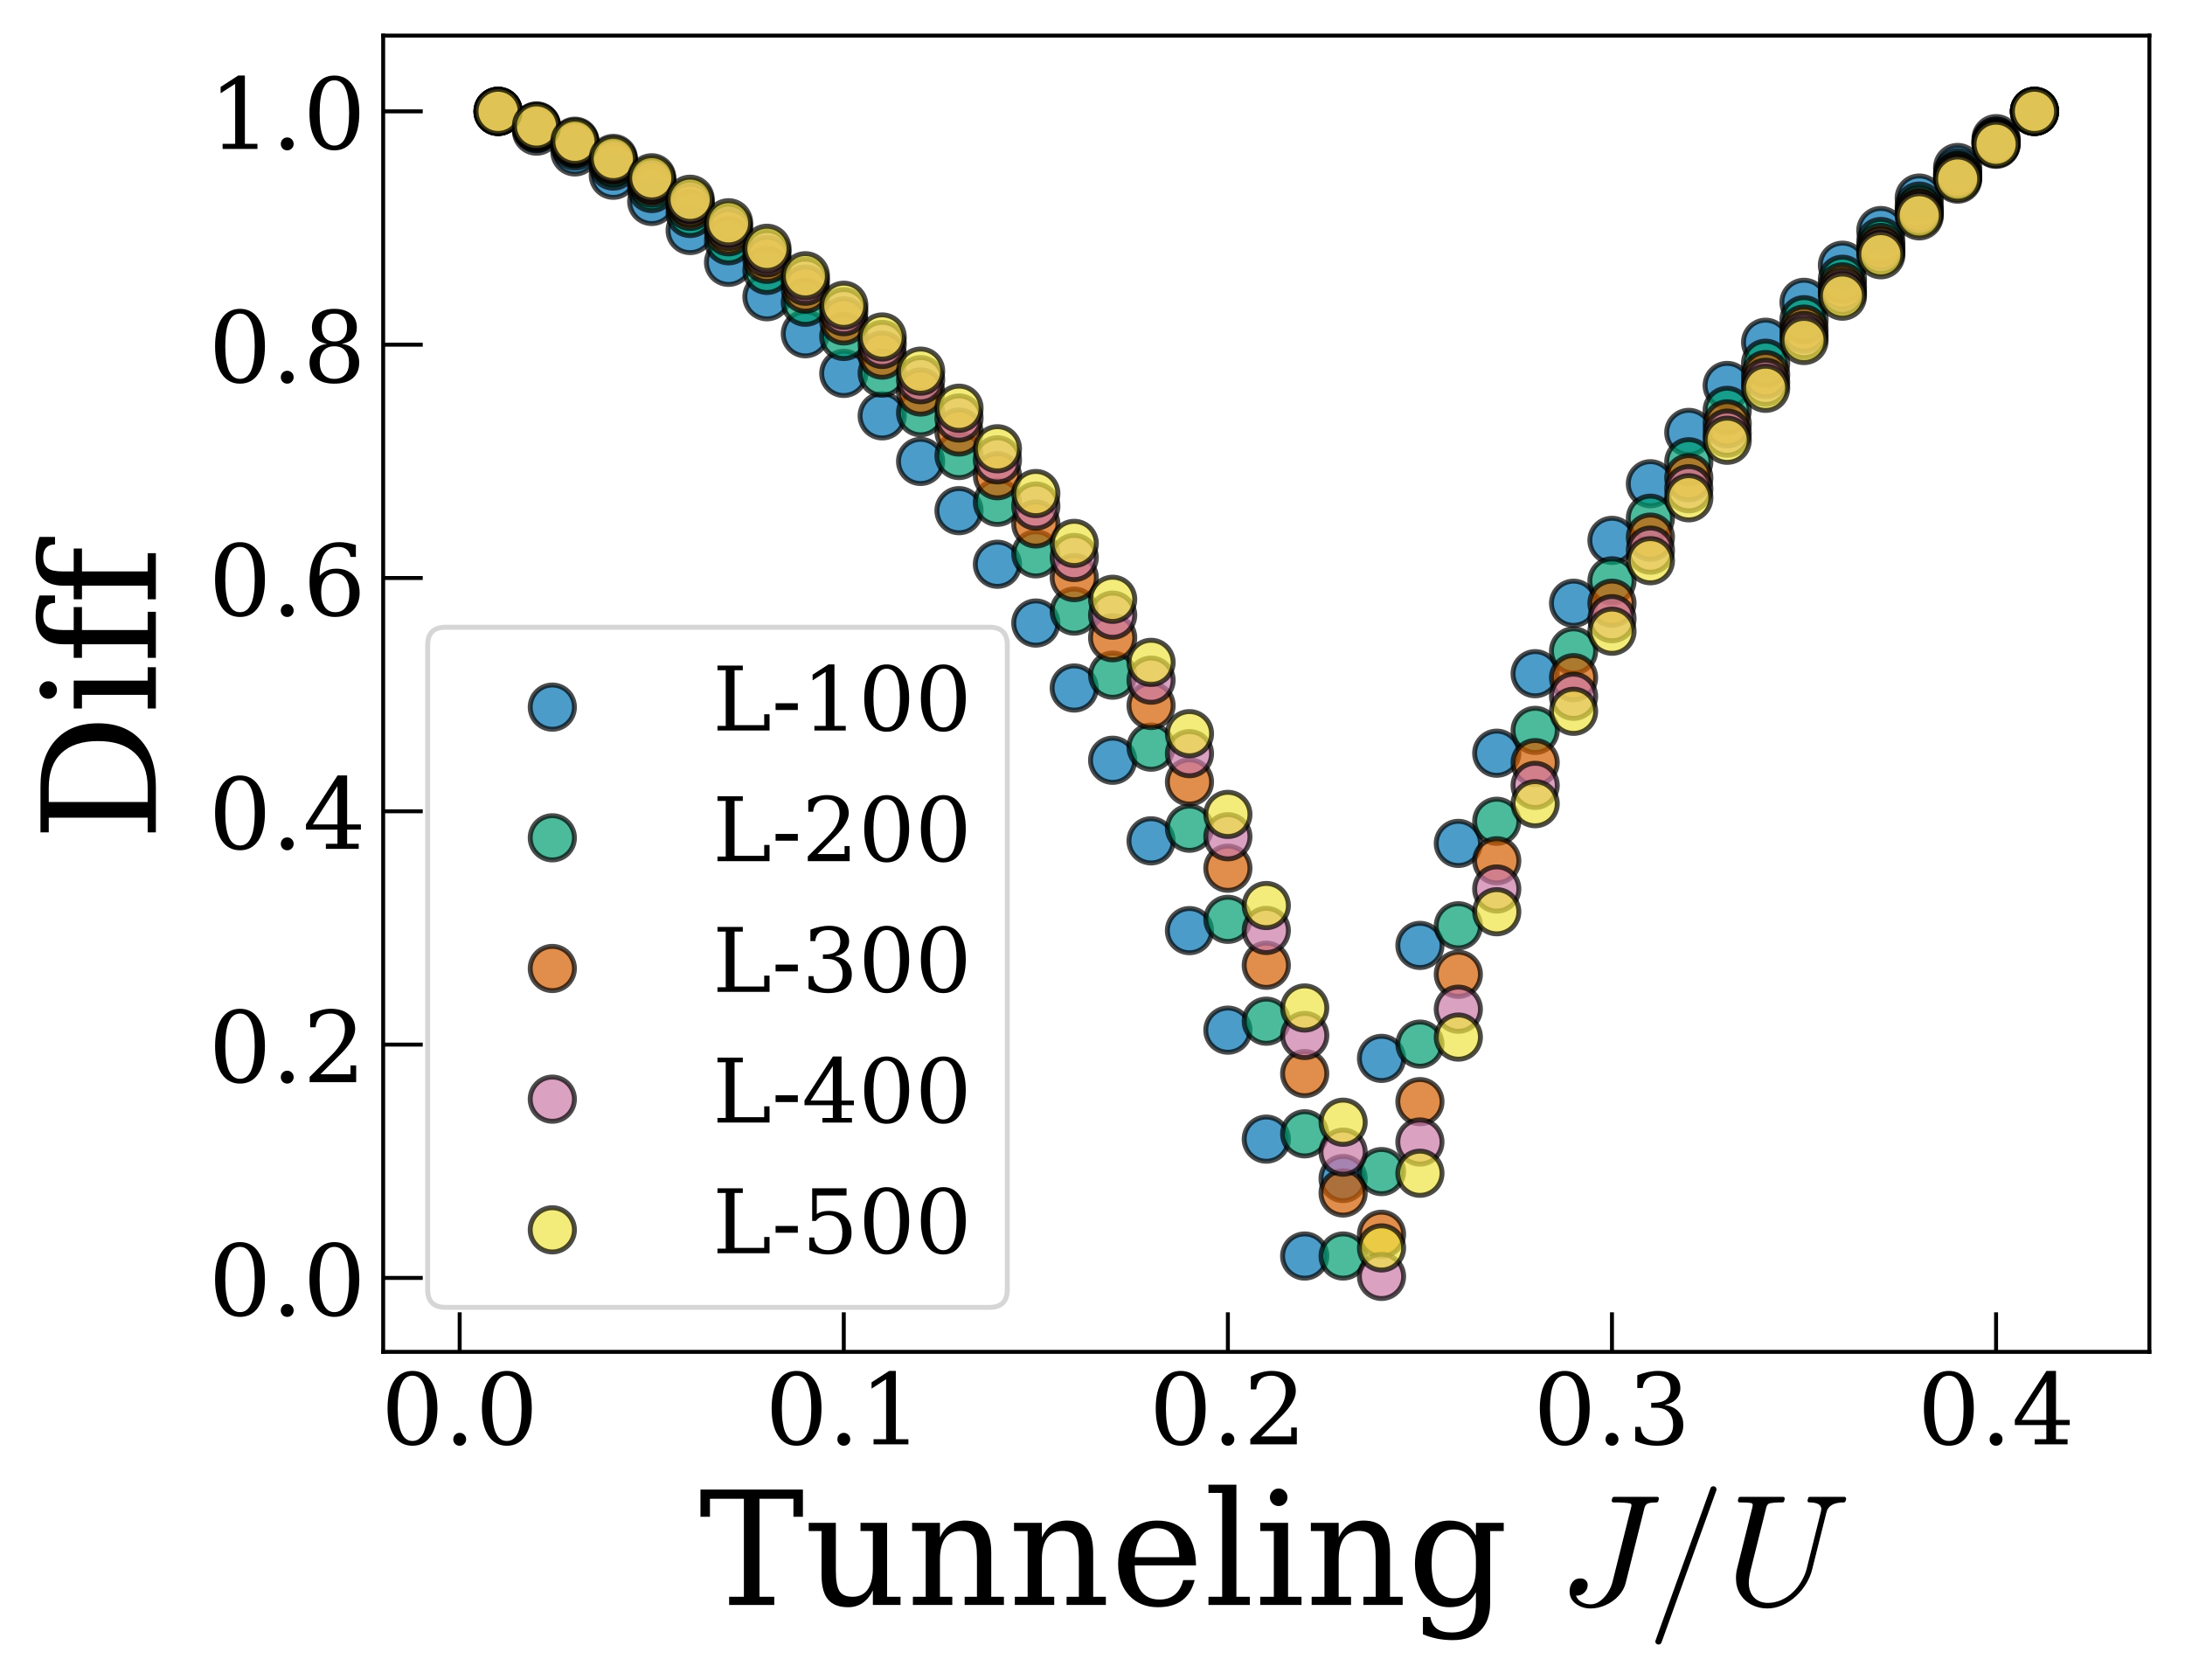 <?xml version="1.0" encoding="utf-8" standalone="no"?>
<!DOCTYPE svg PUBLIC "-//W3C//DTD SVG 1.1//EN"
  "http://www.w3.org/Graphics/SVG/1.1/DTD/svg11.dtd">
<!-- Created with matplotlib (https://matplotlib.org/) -->
<svg height="339.688pt" version="1.1" viewBox="0 0 441.796 339.688" width="441.796pt" xmlns="http://www.w3.org/2000/svg" xmlns:xlink="http://www.w3.org/1999/xlink">
 <defs>
  <style type="text/css">
*{stroke-linecap:butt;stroke-linejoin:round;}
  </style>
 </defs>
 <g id="figure_1">
  <g id="patch_1">
   <path d="M 0 339.688 
L 441.796 339.688 
L 441.796 0 
L 0 0 
z
" style="fill:#ffffff;"/>
  </g>
  <g id="axes_1">
   <g id="patch_2">
    <path d="M 77.476 273.312 
L 434.596 273.312 
L 434.596 7.2 
L 77.476 7.2 
z
" style="fill:#ffffff;"/>
   </g>
   <g id="PathCollection_1">
    <defs>
     <path d="M 0 4.472 
C 1.186 4.472 2.324 4.001 3.162 3.162 
C 4.001 2.324 4.472 1.186 4.472 0 
C 4.472 -1.186 4.001 -2.324 3.162 -3.162 
C 2.324 -4.001 1.186 -4.472 0 -4.472 
C -1.186 -4.472 -2.324 -4.001 -3.162 -3.162 
C -4.001 -2.324 -4.472 -1.186 -4.472 0 
C -4.472 1.186 -4.001 2.324 -3.162 3.162 
C -2.324 4.001 -1.186 4.472 0 4.472 
z
" id="m693040c397" style="stroke:#000000;stroke-opacity:0.7;"/>
    </defs>
    <g clip-path="url(#p8bf41d4229)">
     <use style="fill:#0072b2;fill-opacity:0.7;stroke:#000000;stroke-opacity:0.7;" x="100.711" xlink:href="#m693040c397" y="22.515"/>
     <use style="fill:#0072b2;fill-opacity:0.7;stroke:#000000;stroke-opacity:0.7;" x="108.478" xlink:href="#m693040c397" y="26.512"/>
     <use style="fill:#0072b2;fill-opacity:0.7;stroke:#000000;stroke-opacity:0.7;" x="116.244" xlink:href="#m693040c397" y="30.714"/>
     <use style="fill:#0072b2;fill-opacity:0.7;stroke:#000000;stroke-opacity:0.7;" x="124.01" xlink:href="#m693040c397" y="35.432"/>
     <use style="fill:#0072b2;fill-opacity:0.7;stroke:#000000;stroke-opacity:0.7;" x="131.776" xlink:href="#m693040c397" y="40.73"/>
     <use style="fill:#0072b2;fill-opacity:0.7;stroke:#000000;stroke-opacity:0.7;" x="139.543" xlink:href="#m693040c397" y="46.605"/>
     <use style="fill:#0072b2;fill-opacity:0.7;stroke:#000000;stroke-opacity:0.7;" x="147.309" xlink:href="#m693040c397" y="53.034"/>
     <use style="fill:#0072b2;fill-opacity:0.7;stroke:#000000;stroke-opacity:0.7;" x="155.075" xlink:href="#m693040c397" y="59.996"/>
     <use style="fill:#0072b2;fill-opacity:0.7;stroke:#000000;stroke-opacity:0.7;" x="162.841" xlink:href="#m693040c397" y="67.479"/>
     <use style="fill:#0072b2;fill-opacity:0.7;stroke:#000000;stroke-opacity:0.7;" x="170.608" xlink:href="#m693040c397" y="75.493"/>
     <use style="fill:#0072b2;fill-opacity:0.7;stroke:#000000;stroke-opacity:0.7;" x="178.374" xlink:href="#m693040c397" y="84.074"/>
     <use style="fill:#0072b2;fill-opacity:0.7;stroke:#000000;stroke-opacity:0.7;" x="186.14" xlink:href="#m693040c397" y="93.29"/>
     <use style="fill:#0072b2;fill-opacity:0.7;stroke:#000000;stroke-opacity:0.7;" x="193.906" xlink:href="#m693040c397" y="103.245"/>
     <use style="fill:#0072b2;fill-opacity:0.7;stroke:#000000;stroke-opacity:0.7;" x="201.673" xlink:href="#m693040c397" y="114.078"/>
     <use style="fill:#0072b2;fill-opacity:0.7;stroke:#000000;stroke-opacity:0.7;" x="209.439" xlink:href="#m693040c397" y="125.963"/>
     <use style="fill:#0072b2;fill-opacity:0.7;stroke:#000000;stroke-opacity:0.7;" x="217.205" xlink:href="#m693040c397" y="139.1"/>
     <use style="fill:#0072b2;fill-opacity:0.7;stroke:#000000;stroke-opacity:0.7;" x="224.971" xlink:href="#m693040c397" y="153.706"/>
     <use style="fill:#0072b2;fill-opacity:0.7;stroke:#000000;stroke-opacity:0.7;" x="232.738" xlink:href="#m693040c397" y="169.996"/>
     <use style="fill:#0072b2;fill-opacity:0.7;stroke:#000000;stroke-opacity:0.7;" x="240.504" xlink:href="#m693040c397" y="188.15"/>
     <use style="fill:#0072b2;fill-opacity:0.7;stroke:#000000;stroke-opacity:0.7;" x="248.27" xlink:href="#m693040c397" y="208.27"/>
     <use style="fill:#0072b2;fill-opacity:0.7;stroke:#000000;stroke-opacity:0.7;" x="256.036" xlink:href="#m693040c397" y="230.304"/>
     <use style="fill:#0072b2;fill-opacity:0.7;stroke:#000000;stroke-opacity:0.7;" x="263.802" xlink:href="#m693040c397" y="253.937"/>
     <use style="fill:#0072b2;fill-opacity:0.7;stroke:#000000;stroke-opacity:0.7;" x="271.569" xlink:href="#m693040c397" y="238.266"/>
     <use style="fill:#0072b2;fill-opacity:0.7;stroke:#000000;stroke-opacity:0.7;" x="279.335" xlink:href="#m693040c397" y="213.978"/>
     <use style="fill:#0072b2;fill-opacity:0.7;stroke:#000000;stroke-opacity:0.7;" x="287.101" xlink:href="#m693040c397" y="191.139"/>
     <use style="fill:#0072b2;fill-opacity:0.7;stroke:#000000;stroke-opacity:0.7;" x="294.867" xlink:href="#m693040c397" y="170.514"/>
     <use style="fill:#0072b2;fill-opacity:0.7;stroke:#000000;stroke-opacity:0.7;" x="302.634" xlink:href="#m693040c397" y="152.28"/>
     <use style="fill:#0072b2;fill-opacity:0.7;stroke:#000000;stroke-opacity:0.7;" x="310.4" xlink:href="#m693040c397" y="136.205"/>
     <use style="fill:#0072b2;fill-opacity:0.7;stroke:#000000;stroke-opacity:0.7;" x="318.166" xlink:href="#m693040c397" y="121.962"/>
     <use style="fill:#0072b2;fill-opacity:0.7;stroke:#000000;stroke-opacity:0.7;" x="325.932" xlink:href="#m693040c397" y="109.25"/>
     <use style="fill:#0072b2;fill-opacity:0.7;stroke:#000000;stroke-opacity:0.7;" x="333.699" xlink:href="#m693040c397" y="97.802"/>
     <use style="fill:#0072b2;fill-opacity:0.7;stroke:#000000;stroke-opacity:0.7;" x="341.465" xlink:href="#m693040c397" y="87.421"/>
     <use style="fill:#0072b2;fill-opacity:0.7;stroke:#000000;stroke-opacity:0.7;" x="349.231" xlink:href="#m693040c397" y="77.931"/>
     <use style="fill:#0072b2;fill-opacity:0.7;stroke:#000000;stroke-opacity:0.7;" x="356.997" xlink:href="#m693040c397" y="69.198"/>
     <use style="fill:#0072b2;fill-opacity:0.7;stroke:#000000;stroke-opacity:0.7;" x="364.764" xlink:href="#m693040c397" y="61.125"/>
     <use style="fill:#0072b2;fill-opacity:0.7;stroke:#000000;stroke-opacity:0.7;" x="372.53" xlink:href="#m693040c397" y="53.621"/>
     <use style="fill:#0072b2;fill-opacity:0.7;stroke:#000000;stroke-opacity:0.7;" x="380.296" xlink:href="#m693040c397" y="46.614"/>
     <use style="fill:#0072b2;fill-opacity:0.7;stroke:#000000;stroke-opacity:0.7;" x="388.062" xlink:href="#m693040c397" y="40.045"/>
     <use style="fill:#0072b2;fill-opacity:0.7;stroke:#000000;stroke-opacity:0.7;" x="395.829" xlink:href="#m693040c397" y="33.864"/>
     <use style="fill:#0072b2;fill-opacity:0.7;stroke:#000000;stroke-opacity:0.7;" x="403.595" xlink:href="#m693040c397" y="28.034"/>
     <use style="fill:#0072b2;fill-opacity:0.7;stroke:#000000;stroke-opacity:0.7;" x="411.361" xlink:href="#m693040c397" y="22.515"/>
    </g>
   </g>
   <g id="PathCollection_2">
    <defs>
     <path d="M 0 4.472 
C 1.186 4.472 2.324 4.001 3.162 3.162 
C 4.001 2.324 4.472 1.186 4.472 0 
C 4.472 -1.186 4.001 -2.324 3.162 -3.162 
C 2.324 -4.001 1.186 -4.472 0 -4.472 
C -1.186 -4.472 -2.324 -4.001 -3.162 -3.162 
C -4.001 -2.324 -4.472 -1.186 -4.472 0 
C -4.472 1.186 -4.001 2.324 -3.162 3.162 
C -2.324 4.001 -1.186 4.472 0 4.472 
z
" id="m87a1a8ac72" style="stroke:#000000;stroke-opacity:0.7;"/>
    </defs>
    <g clip-path="url(#p8bf41d4229)">
     <use style="fill:#009e73;fill-opacity:0.7;stroke:#000000;stroke-opacity:0.7;" x="100.711" xlink:href="#m87a1a8ac72" y="22.515"/>
     <use style="fill:#009e73;fill-opacity:0.7;stroke:#000000;stroke-opacity:0.7;" x="108.478" xlink:href="#m87a1a8ac72" y="25.935"/>
     <use style="fill:#009e73;fill-opacity:0.7;stroke:#000000;stroke-opacity:0.7;" x="116.244" xlink:href="#m87a1a8ac72" y="29.533"/>
     <use style="fill:#009e73;fill-opacity:0.7;stroke:#000000;stroke-opacity:0.7;" x="124.01" xlink:href="#m87a1a8ac72" y="33.575"/>
     <use style="fill:#009e73;fill-opacity:0.7;stroke:#000000;stroke-opacity:0.7;" x="131.776" xlink:href="#m87a1a8ac72" y="38.117"/>
     <use style="fill:#009e73;fill-opacity:0.7;stroke:#000000;stroke-opacity:0.7;" x="139.543" xlink:href="#m87a1a8ac72" y="43.158"/>
     <use style="fill:#009e73;fill-opacity:0.7;stroke:#000000;stroke-opacity:0.7;" x="147.309" xlink:href="#m87a1a8ac72" y="48.68"/>
     <use style="fill:#009e73;fill-opacity:0.7;stroke:#000000;stroke-opacity:0.7;" x="155.075" xlink:href="#m87a1a8ac72" y="54.666"/>
     <use style="fill:#009e73;fill-opacity:0.7;stroke:#000000;stroke-opacity:0.7;" x="162.841" xlink:href="#m87a1a8ac72" y="61.11"/>
     <use style="fill:#009e73;fill-opacity:0.7;stroke:#000000;stroke-opacity:0.7;" x="170.608" xlink:href="#m87a1a8ac72" y="68.024"/>
     <use style="fill:#009e73;fill-opacity:0.7;stroke:#000000;stroke-opacity:0.7;" x="178.374" xlink:href="#m87a1a8ac72" y="75.444"/>
     <use style="fill:#009e73;fill-opacity:0.7;stroke:#000000;stroke-opacity:0.7;" x="186.14" xlink:href="#m87a1a8ac72" y="83.435"/>
     <use style="fill:#009e73;fill-opacity:0.7;stroke:#000000;stroke-opacity:0.7;" x="193.906" xlink:href="#m87a1a8ac72" y="92.094"/>
     <use style="fill:#009e73;fill-opacity:0.7;stroke:#000000;stroke-opacity:0.7;" x="201.673" xlink:href="#m87a1a8ac72" y="101.552"/>
     <use style="fill:#009e73;fill-opacity:0.7;stroke:#000000;stroke-opacity:0.7;" x="209.439" xlink:href="#m87a1a8ac72" y="111.972"/>
     <use style="fill:#009e73;fill-opacity:0.7;stroke:#000000;stroke-opacity:0.7;" x="217.205" xlink:href="#m87a1a8ac72" y="123.549"/>
     <use style="fill:#009e73;fill-opacity:0.7;stroke:#000000;stroke-opacity:0.7;" x="224.971" xlink:href="#m87a1a8ac72" y="136.5"/>
     <use style="fill:#009e73;fill-opacity:0.7;stroke:#000000;stroke-opacity:0.7;" x="232.738" xlink:href="#m87a1a8ac72" y="151.055"/>
     <use style="fill:#009e73;fill-opacity:0.7;stroke:#000000;stroke-opacity:0.7;" x="240.504" xlink:href="#m87a1a8ac72" y="167.444"/>
     <use style="fill:#009e73;fill-opacity:0.7;stroke:#000000;stroke-opacity:0.7;" x="248.27" xlink:href="#m87a1a8ac72" y="185.866"/>
     <use style="fill:#009e73;fill-opacity:0.7;stroke:#000000;stroke-opacity:0.7;" x="256.036" xlink:href="#m87a1a8ac72" y="206.459"/>
     <use style="fill:#009e73;fill-opacity:0.7;stroke:#000000;stroke-opacity:0.7;" x="263.802" xlink:href="#m87a1a8ac72" y="229.229"/>
     <use style="fill:#009e73;fill-opacity:0.7;stroke:#000000;stroke-opacity:0.7;" x="271.569" xlink:href="#m87a1a8ac72" y="253.933"/>
     <use style="fill:#009e73;fill-opacity:0.7;stroke:#000000;stroke-opacity:0.7;" x="279.335" xlink:href="#m87a1a8ac72" y="236.864"/>
     <use style="fill:#009e73;fill-opacity:0.7;stroke:#000000;stroke-opacity:0.7;" x="287.101" xlink:href="#m87a1a8ac72" y="211.095"/>
     <use style="fill:#009e73;fill-opacity:0.7;stroke:#000000;stroke-opacity:0.7;" x="294.867" xlink:href="#m87a1a8ac72" y="187.171"/>
     <use style="fill:#009e73;fill-opacity:0.7;stroke:#000000;stroke-opacity:0.7;" x="302.634" xlink:href="#m87a1a8ac72" y="166.042"/>
     <use style="fill:#009e73;fill-opacity:0.7;stroke:#000000;stroke-opacity:0.7;" x="310.4" xlink:href="#m87a1a8ac72" y="147.665"/>
     <use style="fill:#009e73;fill-opacity:0.7;stroke:#000000;stroke-opacity:0.7;" x="318.166" xlink:href="#m87a1a8ac72" y="131.609"/>
     <use style="fill:#009e73;fill-opacity:0.7;stroke:#000000;stroke-opacity:0.7;" x="325.932" xlink:href="#m87a1a8ac72" y="117.431"/>
     <use style="fill:#009e73;fill-opacity:0.7;stroke:#000000;stroke-opacity:0.7;" x="333.699" xlink:href="#m87a1a8ac72" y="104.773"/>
     <use style="fill:#009e73;fill-opacity:0.7;stroke:#000000;stroke-opacity:0.7;" x="341.465" xlink:href="#m87a1a8ac72" y="93.356"/>
     <use style="fill:#009e73;fill-opacity:0.7;stroke:#000000;stroke-opacity:0.7;" x="349.231" xlink:href="#m87a1a8ac72" y="82.966"/>
     <use style="fill:#009e73;fill-opacity:0.7;stroke:#000000;stroke-opacity:0.7;" x="356.997" xlink:href="#m87a1a8ac72" y="73.437"/>
     <use style="fill:#009e73;fill-opacity:0.7;stroke:#000000;stroke-opacity:0.7;" x="364.764" xlink:href="#m87a1a8ac72" y="64.638"/>
     <use style="fill:#009e73;fill-opacity:0.7;stroke:#000000;stroke-opacity:0.7;" x="372.53" xlink:href="#m87a1a8ac72" y="56.463"/>
     <use style="fill:#009e73;fill-opacity:0.7;stroke:#000000;stroke-opacity:0.7;" x="380.296" xlink:href="#m87a1a8ac72" y="48.831"/>
     <use style="fill:#009e73;fill-opacity:0.7;stroke:#000000;stroke-opacity:0.7;" x="388.062" xlink:href="#m87a1a8ac72" y="41.671"/>
     <use style="fill:#009e73;fill-opacity:0.7;stroke:#000000;stroke-opacity:0.7;" x="395.829" xlink:href="#m87a1a8ac72" y="34.928"/>
     <use style="fill:#009e73;fill-opacity:0.7;stroke:#000000;stroke-opacity:0.7;" x="403.595" xlink:href="#m87a1a8ac72" y="28.556"/>
     <use style="fill:#009e73;fill-opacity:0.7;stroke:#000000;stroke-opacity:0.7;" x="411.361" xlink:href="#m87a1a8ac72" y="22.515"/>
    </g>
   </g>
   <g id="PathCollection_3">
    <defs>
     <path d="M 0 4.472 
C 1.186 4.472 2.324 4.001 3.162 3.162 
C 4.001 2.324 4.472 1.186 4.472 0 
C 4.472 -1.186 4.001 -2.324 3.162 -3.162 
C 2.324 -4.001 1.186 -4.472 0 -4.472 
C -1.186 -4.472 -2.324 -4.001 -3.162 -3.162 
C -4.001 -2.324 -4.472 -1.186 -4.472 0 
C -4.472 1.186 -4.001 2.324 -3.162 3.162 
C -2.324 4.001 -1.186 4.472 0 4.472 
z
" id="me327f39d9b" style="stroke:#000000;stroke-opacity:0.7;"/>
    </defs>
    <g clip-path="url(#p8bf41d4229)">
     <use style="fill:#d55e00;fill-opacity:0.7;stroke:#000000;stroke-opacity:0.7;" x="100.711" xlink:href="#me327f39d9b" y="22.515"/>
     <use style="fill:#d55e00;fill-opacity:0.7;stroke:#000000;stroke-opacity:0.7;" x="108.478" xlink:href="#me327f39d9b" y="25.696"/>
     <use style="fill:#d55e00;fill-opacity:0.7;stroke:#000000;stroke-opacity:0.7;" x="116.244" xlink:href="#me327f39d9b" y="29.042"/>
     <use style="fill:#d55e00;fill-opacity:0.7;stroke:#000000;stroke-opacity:0.7;" x="124.01" xlink:href="#me327f39d9b" y="32.803"/>
     <use style="fill:#d55e00;fill-opacity:0.7;stroke:#000000;stroke-opacity:0.7;" x="131.776" xlink:href="#me327f39d9b" y="37.029"/>
     <use style="fill:#d55e00;fill-opacity:0.7;stroke:#000000;stroke-opacity:0.7;" x="139.543" xlink:href="#me327f39d9b" y="41.72"/>
     <use style="fill:#d55e00;fill-opacity:0.7;stroke:#000000;stroke-opacity:0.7;" x="147.309" xlink:href="#me327f39d9b" y="46.859"/>
     <use style="fill:#d55e00;fill-opacity:0.7;stroke:#000000;stroke-opacity:0.7;" x="155.075" xlink:href="#me327f39d9b" y="52.433"/>
     <use style="fill:#d55e00;fill-opacity:0.7;stroke:#000000;stroke-opacity:0.7;" x="162.841" xlink:href="#me327f39d9b" y="58.435"/>
     <use style="fill:#d55e00;fill-opacity:0.7;stroke:#000000;stroke-opacity:0.7;" x="170.608" xlink:href="#me327f39d9b" y="64.878"/>
     <use style="fill:#d55e00;fill-opacity:0.7;stroke:#000000;stroke-opacity:0.7;" x="178.374" xlink:href="#me327f39d9b" y="71.796"/>
     <use style="fill:#d55e00;fill-opacity:0.7;stroke:#000000;stroke-opacity:0.7;" x="186.14" xlink:href="#me327f39d9b" y="79.253"/>
     <use style="fill:#d55e00;fill-opacity:0.7;stroke:#000000;stroke-opacity:0.7;" x="193.906" xlink:href="#me327f39d9b" y="87.339"/>
     <use style="fill:#d55e00;fill-opacity:0.7;stroke:#000000;stroke-opacity:0.7;" x="201.673" xlink:href="#me327f39d9b" y="96.179"/>
     <use style="fill:#d55e00;fill-opacity:0.7;stroke:#000000;stroke-opacity:0.7;" x="209.439" xlink:href="#me327f39d9b" y="105.931"/>
     <use style="fill:#d55e00;fill-opacity:0.7;stroke:#000000;stroke-opacity:0.7;" x="217.205" xlink:href="#me327f39d9b" y="116.779"/>
     <use style="fill:#d55e00;fill-opacity:0.7;stroke:#000000;stroke-opacity:0.7;" x="224.971" xlink:href="#me327f39d9b" y="128.935"/>
     <use style="fill:#d55e00;fill-opacity:0.7;stroke:#000000;stroke-opacity:0.7;" x="232.738" xlink:href="#me327f39d9b" y="142.625"/>
     <use style="fill:#d55e00;fill-opacity:0.7;stroke:#000000;stroke-opacity:0.7;" x="240.504" xlink:href="#me327f39d9b" y="158.084"/>
     <use style="fill:#d55e00;fill-opacity:0.7;stroke:#000000;stroke-opacity:0.7;" x="248.27" xlink:href="#me327f39d9b" y="175.53"/>
     <use style="fill:#d55e00;fill-opacity:0.7;stroke:#000000;stroke-opacity:0.7;" x="256.036" xlink:href="#me327f39d9b" y="195.15"/>
     <use style="fill:#d55e00;fill-opacity:0.7;stroke:#000000;stroke-opacity:0.7;" x="263.802" xlink:href="#me327f39d9b" y="217.053"/>
     <use style="fill:#d55e00;fill-opacity:0.7;stroke:#000000;stroke-opacity:0.7;" x="271.569" xlink:href="#me327f39d9b" y="241.189"/>
     <use style="fill:#d55e00;fill-opacity:0.7;stroke:#000000;stroke-opacity:0.7;" x="279.335" xlink:href="#me327f39d9b" y="249.54"/>
     <use style="fill:#d55e00;fill-opacity:0.7;stroke:#000000;stroke-opacity:0.7;" x="287.101" xlink:href="#me327f39d9b" y="222.723"/>
     <use style="fill:#d55e00;fill-opacity:0.7;stroke:#000000;stroke-opacity:0.7;" x="294.867" xlink:href="#me327f39d9b" y="196.983"/>
     <use style="fill:#d55e00;fill-opacity:0.7;stroke:#000000;stroke-opacity:0.7;" x="302.634" xlink:href="#me327f39d9b" y="174.024"/>
     <use style="fill:#d55e00;fill-opacity:0.7;stroke:#000000;stroke-opacity:0.7;" x="310.4" xlink:href="#me327f39d9b" y="154.185"/>
     <use style="fill:#d55e00;fill-opacity:0.7;stroke:#000000;stroke-opacity:0.7;" x="318.166" xlink:href="#me327f39d9b" y="137.008"/>
     <use style="fill:#d55e00;fill-opacity:0.7;stroke:#000000;stroke-opacity:0.7;" x="325.932" xlink:href="#me327f39d9b" y="121.955"/>
     <use style="fill:#d55e00;fill-opacity:0.7;stroke:#000000;stroke-opacity:0.7;" x="333.699" xlink:href="#me327f39d9b" y="108.594"/>
     <use style="fill:#d55e00;fill-opacity:0.7;stroke:#000000;stroke-opacity:0.7;" x="341.465" xlink:href="#me327f39d9b" y="96.592"/>
     <use style="fill:#d55e00;fill-opacity:0.7;stroke:#000000;stroke-opacity:0.7;" x="349.231" xlink:href="#me327f39d9b" y="85.701"/>
     <use style="fill:#d55e00;fill-opacity:0.7;stroke:#000000;stroke-opacity:0.7;" x="356.997" xlink:href="#me327f39d9b" y="75.731"/>
     <use style="fill:#d55e00;fill-opacity:0.7;stroke:#000000;stroke-opacity:0.7;" x="364.764" xlink:href="#me327f39d9b" y="66.536"/>
     <use style="fill:#d55e00;fill-opacity:0.7;stroke:#000000;stroke-opacity:0.7;" x="372.53" xlink:href="#me327f39d9b" y="58"/>
     <use style="fill:#d55e00;fill-opacity:0.7;stroke:#000000;stroke-opacity:0.7;" x="380.296" xlink:href="#me327f39d9b" y="50.03"/>
     <use style="fill:#d55e00;fill-opacity:0.7;stroke:#000000;stroke-opacity:0.7;" x="388.062" xlink:href="#me327f39d9b" y="42.55"/>
     <use style="fill:#d55e00;fill-opacity:0.7;stroke:#000000;stroke-opacity:0.7;" x="395.829" xlink:href="#me327f39d9b" y="35.503"/>
     <use style="fill:#d55e00;fill-opacity:0.7;stroke:#000000;stroke-opacity:0.7;" x="403.595" xlink:href="#me327f39d9b" y="28.839"/>
     <use style="fill:#d55e00;fill-opacity:0.7;stroke:#000000;stroke-opacity:0.7;" x="411.361" xlink:href="#me327f39d9b" y="22.515"/>
    </g>
   </g>
   <g id="PathCollection_4">
    <defs>
     <path d="M 0 4.472 
C 1.186 4.472 2.324 4.001 3.162 3.162 
C 4.001 2.324 4.472 1.186 4.472 0 
C 4.472 -1.186 4.001 -2.324 3.162 -3.162 
C 2.324 -4.001 1.186 -4.472 0 -4.472 
C -1.186 -4.472 -2.324 -4.001 -3.162 -3.162 
C -4.001 -2.324 -4.472 -1.186 -4.472 0 
C -4.472 1.186 -4.001 2.324 -3.162 3.162 
C -2.324 4.001 -1.186 4.472 0 4.472 
z
" id="m345b5f352b" style="stroke:#000000;stroke-opacity:0.7;"/>
    </defs>
    <g clip-path="url(#p8bf41d4229)">
     <use style="fill:#cc79a7;fill-opacity:0.7;stroke:#000000;stroke-opacity:0.7;" x="100.711" xlink:href="#m345b5f352b" y="22.515"/>
     <use style="fill:#cc79a7;fill-opacity:0.7;stroke:#000000;stroke-opacity:0.7;" x="108.478" xlink:href="#m345b5f352b" y="25.555"/>
     <use style="fill:#cc79a7;fill-opacity:0.7;stroke:#000000;stroke-opacity:0.7;" x="116.244" xlink:href="#m345b5f352b" y="28.753"/>
     <use style="fill:#cc79a7;fill-opacity:0.7;stroke:#000000;stroke-opacity:0.7;" x="124.01" xlink:href="#m345b5f352b" y="32.348"/>
     <use style="fill:#cc79a7;fill-opacity:0.7;stroke:#000000;stroke-opacity:0.7;" x="131.776" xlink:href="#m345b5f352b" y="36.387"/>
     <use style="fill:#cc79a7;fill-opacity:0.7;stroke:#000000;stroke-opacity:0.7;" x="139.543" xlink:href="#m345b5f352b" y="40.871"/>
     <use style="fill:#cc79a7;fill-opacity:0.7;stroke:#000000;stroke-opacity:0.7;" x="147.309" xlink:href="#m345b5f352b" y="45.784"/>
     <use style="fill:#cc79a7;fill-opacity:0.7;stroke:#000000;stroke-opacity:0.7;" x="155.075" xlink:href="#m345b5f352b" y="51.113"/>
     <use style="fill:#cc79a7;fill-opacity:0.7;stroke:#000000;stroke-opacity:0.7;" x="162.841" xlink:href="#m345b5f352b" y="56.852"/>
     <use style="fill:#cc79a7;fill-opacity:0.7;stroke:#000000;stroke-opacity:0.7;" x="170.608" xlink:href="#m345b5f352b" y="63.014"/>
     <use style="fill:#cc79a7;fill-opacity:0.7;stroke:#000000;stroke-opacity:0.7;" x="178.374" xlink:href="#m345b5f352b" y="69.632"/>
     <use style="fill:#cc79a7;fill-opacity:0.7;stroke:#000000;stroke-opacity:0.7;" x="186.14" xlink:href="#m345b5f352b" y="76.766"/>
     <use style="fill:#cc79a7;fill-opacity:0.7;stroke:#000000;stroke-opacity:0.7;" x="193.906" xlink:href="#m345b5f352b" y="84.506"/>
     <use style="fill:#cc79a7;fill-opacity:0.7;stroke:#000000;stroke-opacity:0.7;" x="201.673" xlink:href="#m345b5f352b" y="92.971"/>
     <use style="fill:#cc79a7;fill-opacity:0.7;stroke:#000000;stroke-opacity:0.7;" x="209.439" xlink:href="#m345b5f352b" y="102.313"/>
     <use style="fill:#cc79a7;fill-opacity:0.7;stroke:#000000;stroke-opacity:0.7;" x="217.205" xlink:href="#m345b5f352b" y="112.711"/>
     <use style="fill:#cc79a7;fill-opacity:0.7;stroke:#000000;stroke-opacity:0.7;" x="224.971" xlink:href="#m345b5f352b" y="124.37"/>
     <use style="fill:#cc79a7;fill-opacity:0.7;stroke:#000000;stroke-opacity:0.7;" x="232.738" xlink:href="#m345b5f352b" y="137.513"/>
     <use style="fill:#cc79a7;fill-opacity:0.7;stroke:#000000;stroke-opacity:0.7;" x="240.504" xlink:href="#m345b5f352b" y="152.371"/>
     <use style="fill:#cc79a7;fill-opacity:0.7;stroke:#000000;stroke-opacity:0.7;" x="248.27" xlink:href="#m345b5f352b" y="169.169"/>
     <use style="fill:#cc79a7;fill-opacity:0.7;stroke:#000000;stroke-opacity:0.7;" x="256.036" xlink:href="#m345b5f352b" y="188.111"/>
     <use style="fill:#cc79a7;fill-opacity:0.7;stroke:#000000;stroke-opacity:0.7;" x="263.802" xlink:href="#m345b5f352b" y="209.35"/>
     <use style="fill:#cc79a7;fill-opacity:0.7;stroke:#000000;stroke-opacity:0.7;" x="271.569" xlink:href="#m345b5f352b" y="232.932"/>
     <use style="fill:#cc79a7;fill-opacity:0.7;stroke:#000000;stroke-opacity:0.7;" x="279.335" xlink:href="#m345b5f352b" y="258.052"/>
     <use style="fill:#cc79a7;fill-opacity:0.7;stroke:#000000;stroke-opacity:0.7;" x="287.101" xlink:href="#m345b5f352b" y="230.879"/>
     <use style="fill:#cc79a7;fill-opacity:0.7;stroke:#000000;stroke-opacity:0.7;" x="294.867" xlink:href="#m345b5f352b" y="204.033"/>
     <use style="fill:#cc79a7;fill-opacity:0.7;stroke:#000000;stroke-opacity:0.7;" x="302.634" xlink:href="#m345b5f352b" y="179.73"/>
     <use style="fill:#cc79a7;fill-opacity:0.7;stroke:#000000;stroke-opacity:0.7;" x="310.4" xlink:href="#m345b5f352b" y="158.784"/>
     <use style="fill:#cc79a7;fill-opacity:0.7;stroke:#000000;stroke-opacity:0.7;" x="318.166" xlink:href="#m345b5f352b" y="140.774"/>
     <use style="fill:#cc79a7;fill-opacity:0.7;stroke:#000000;stroke-opacity:0.7;" x="325.932" xlink:href="#m345b5f352b" y="125.085"/>
     <use style="fill:#cc79a7;fill-opacity:0.7;stroke:#000000;stroke-opacity:0.7;" x="333.699" xlink:href="#m345b5f352b" y="111.223"/>
     <use style="fill:#cc79a7;fill-opacity:0.7;stroke:#000000;stroke-opacity:0.7;" x="341.465" xlink:href="#m345b5f352b" y="98.81"/>
     <use style="fill:#cc79a7;fill-opacity:0.7;stroke:#000000;stroke-opacity:0.7;" x="349.231" xlink:href="#m345b5f352b" y="87.572"/>
     <use style="fill:#cc79a7;fill-opacity:0.7;stroke:#000000;stroke-opacity:0.7;" x="356.997" xlink:href="#m345b5f352b" y="77.296"/>
     <use style="fill:#cc79a7;fill-opacity:0.7;stroke:#000000;stroke-opacity:0.7;" x="364.764" xlink:href="#m345b5f352b" y="67.831"/>
     <use style="fill:#cc79a7;fill-opacity:0.7;stroke:#000000;stroke-opacity:0.7;" x="372.53" xlink:href="#m345b5f352b" y="59.047"/>
     <use style="fill:#cc79a7;fill-opacity:0.7;stroke:#000000;stroke-opacity:0.7;" x="380.296" xlink:href="#m345b5f352b" y="50.845"/>
     <use style="fill:#cc79a7;fill-opacity:0.7;stroke:#000000;stroke-opacity:0.7;" x="388.062" xlink:href="#m345b5f352b" y="43.149"/>
     <use style="fill:#cc79a7;fill-opacity:0.7;stroke:#000000;stroke-opacity:0.7;" x="395.829" xlink:href="#m345b5f352b" y="35.895"/>
     <use style="fill:#cc79a7;fill-opacity:0.7;stroke:#000000;stroke-opacity:0.7;" x="403.595" xlink:href="#m345b5f352b" y="29.031"/>
     <use style="fill:#cc79a7;fill-opacity:0.7;stroke:#000000;stroke-opacity:0.7;" x="411.361" xlink:href="#m345b5f352b" y="22.515"/>
    </g>
   </g>
   <g id="PathCollection_5">
    <defs>
     <path d="M 0 4.472 
C 1.186 4.472 2.324 4.001 3.162 3.162 
C 4.001 2.324 4.472 1.186 4.472 0 
C 4.472 -1.186 4.001 -2.324 3.162 -3.162 
C 2.324 -4.001 1.186 -4.472 0 -4.472 
C -1.186 -4.472 -2.324 -4.001 -3.162 -3.162 
C -4.001 -2.324 -4.472 -1.186 -4.472 0 
C -4.472 1.186 -4.001 2.324 -3.162 3.162 
C -2.324 4.001 -1.186 4.472 0 4.472 
z
" id="m4e7caf18b7" style="stroke:#000000;stroke-opacity:0.7;"/>
    </defs>
    <g clip-path="url(#p8bf41d4229)">
     <use style="fill:#f0e442;fill-opacity:0.7;stroke:#000000;stroke-opacity:0.7;" x="100.711" xlink:href="#m4e7caf18b7" y="22.515"/>
     <use style="fill:#f0e442;fill-opacity:0.7;stroke:#000000;stroke-opacity:0.7;" x="108.478" xlink:href="#m4e7caf18b7" y="25.457"/>
     <use style="fill:#f0e442;fill-opacity:0.7;stroke:#000000;stroke-opacity:0.7;" x="116.244" xlink:href="#m4e7caf18b7" y="28.553"/>
     <use style="fill:#f0e442;fill-opacity:0.7;stroke:#000000;stroke-opacity:0.7;" x="124.01" xlink:href="#m4e7caf18b7" y="32.033"/>
     <use style="fill:#f0e442;fill-opacity:0.7;stroke:#000000;stroke-opacity:0.7;" x="131.776" xlink:href="#m4e7caf18b7" y="35.943"/>
     <use style="fill:#f0e442;fill-opacity:0.7;stroke:#000000;stroke-opacity:0.7;" x="139.543" xlink:href="#m4e7caf18b7" y="40.283"/>
     <use style="fill:#f0e442;fill-opacity:0.7;stroke:#000000;stroke-opacity:0.7;" x="147.309" xlink:href="#m4e7caf18b7" y="45.039"/>
     <use style="fill:#f0e442;fill-opacity:0.7;stroke:#000000;stroke-opacity:0.7;" x="155.075" xlink:href="#m4e7caf18b7" y="50.197"/>
     <use style="fill:#f0e442;fill-opacity:0.7;stroke:#000000;stroke-opacity:0.7;" x="162.841" xlink:href="#m4e7caf18b7" y="55.753"/>
     <use style="fill:#f0e442;fill-opacity:0.7;stroke:#000000;stroke-opacity:0.7;" x="170.608" xlink:href="#m4e7caf18b7" y="61.719"/>
     <use style="fill:#f0e442;fill-opacity:0.7;stroke:#000000;stroke-opacity:0.7;" x="178.374" xlink:href="#m4e7caf18b7" y="68.127"/>
     <use style="fill:#f0e442;fill-opacity:0.7;stroke:#000000;stroke-opacity:0.7;" x="186.14" xlink:href="#m4e7caf18b7" y="75.035"/>
     <use style="fill:#f0e442;fill-opacity:0.7;stroke:#000000;stroke-opacity:0.7;" x="193.906" xlink:href="#m4e7caf18b7" y="82.532"/>
     <use style="fill:#f0e442;fill-opacity:0.7;stroke:#000000;stroke-opacity:0.7;" x="201.673" xlink:href="#m4e7caf18b7" y="90.732"/>
     <use style="fill:#f0e442;fill-opacity:0.7;stroke:#000000;stroke-opacity:0.7;" x="209.439" xlink:href="#m4e7caf18b7" y="99.783"/>
     <use style="fill:#f0e442;fill-opacity:0.7;stroke:#000000;stroke-opacity:0.7;" x="217.205" xlink:href="#m4e7caf18b7" y="109.861"/>
     <use style="fill:#f0e442;fill-opacity:0.7;stroke:#000000;stroke-opacity:0.7;" x="224.971" xlink:href="#m4e7caf18b7" y="121.165"/>
     <use style="fill:#f0e442;fill-opacity:0.7;stroke:#000000;stroke-opacity:0.7;" x="232.738" xlink:href="#m4e7caf18b7" y="133.913"/>
     <use style="fill:#f0e442;fill-opacity:0.7;stroke:#000000;stroke-opacity:0.7;" x="240.504" xlink:href="#m4e7caf18b7" y="148.332"/>
     <use style="fill:#f0e442;fill-opacity:0.7;stroke:#000000;stroke-opacity:0.7;" x="248.27" xlink:href="#m4e7caf18b7" y="164.65"/>
     <use style="fill:#f0e442;fill-opacity:0.7;stroke:#000000;stroke-opacity:0.7;" x="256.036" xlink:href="#m4e7caf18b7" y="183.077"/>
     <use style="fill:#f0e442;fill-opacity:0.7;stroke:#000000;stroke-opacity:0.7;" x="263.802" xlink:href="#m4e7caf18b7" y="203.789"/>
     <use style="fill:#f0e442;fill-opacity:0.7;stroke:#000000;stroke-opacity:0.7;" x="271.569" xlink:href="#m4e7caf18b7" y="226.885"/>
     <use style="fill:#f0e442;fill-opacity:0.7;stroke:#000000;stroke-opacity:0.7;" x="279.335" xlink:href="#m4e7caf18b7" y="252.298"/>
     <use style="fill:#f0e442;fill-opacity:0.7;stroke:#000000;stroke-opacity:0.7;" x="287.101" xlink:href="#m4e7caf18b7" y="237.199"/>
     <use style="fill:#f0e442;fill-opacity:0.7;stroke:#000000;stroke-opacity:0.7;" x="294.867" xlink:href="#m4e7caf18b7" y="209.671"/>
     <use style="fill:#f0e442;fill-opacity:0.7;stroke:#000000;stroke-opacity:0.7;" x="302.634" xlink:href="#m4e7caf18b7" y="184.329"/>
     <use style="fill:#f0e442;fill-opacity:0.7;stroke:#000000;stroke-opacity:0.7;" x="310.4" xlink:href="#m4e7caf18b7" y="162.484"/>
     <use style="fill:#f0e442;fill-opacity:0.7;stroke:#000000;stroke-opacity:0.7;" x="318.166" xlink:href="#m4e7caf18b7" y="143.806"/>
     <use style="fill:#f0e442;fill-opacity:0.7;stroke:#000000;stroke-opacity:0.7;" x="325.932" xlink:href="#m4e7caf18b7" y="127.616"/>
     <use style="fill:#f0e442;fill-opacity:0.7;stroke:#000000;stroke-opacity:0.7;" x="333.699" xlink:href="#m4e7caf18b7" y="113.363"/>
     <use style="fill:#f0e442;fill-opacity:0.7;stroke:#000000;stroke-opacity:0.7;" x="341.465" xlink:href="#m4e7caf18b7" y="100.642"/>
     <use style="fill:#f0e442;fill-opacity:0.7;stroke:#000000;stroke-opacity:0.7;" x="349.231" xlink:href="#m4e7caf18b7" y="89.008"/>
     <use style="fill:#f0e442;fill-opacity:0.7;stroke:#000000;stroke-opacity:0.7;" x="356.997" xlink:href="#m4e7caf18b7" y="78.505"/>
     <use style="fill:#f0e442;fill-opacity:0.7;stroke:#000000;stroke-opacity:0.7;" x="364.764" xlink:href="#m4e7caf18b7" y="68.843"/>
     <use style="fill:#f0e442;fill-opacity:0.7;stroke:#000000;stroke-opacity:0.7;" x="372.53" xlink:href="#m4e7caf18b7" y="59.875"/>
     <use style="fill:#f0e442;fill-opacity:0.7;stroke:#000000;stroke-opacity:0.7;" x="380.296" xlink:href="#m4e7caf18b7" y="51.506"/>
     <use style="fill:#f0e442;fill-opacity:0.7;stroke:#000000;stroke-opacity:0.7;" x="388.062" xlink:href="#m4e7caf18b7" y="43.639"/>
     <use style="fill:#f0e442;fill-opacity:0.7;stroke:#000000;stroke-opacity:0.7;" x="395.829" xlink:href="#m4e7caf18b7" y="36.213"/>
     <use style="fill:#f0e442;fill-opacity:0.7;stroke:#000000;stroke-opacity:0.7;" x="403.595" xlink:href="#m4e7caf18b7" y="29.179"/>
     <use style="fill:#f0e442;fill-opacity:0.7;stroke:#000000;stroke-opacity:0.7;" x="411.361" xlink:href="#m4e7caf18b7" y="22.515"/>
    </g>
   </g>
   <g id="matplotlib.axis_1">
    <g id="xtick_1">
     <g id="line2d_1">
      <defs>
       <path d="M 0 0 
L 0 -8 
" id="m2ff1103cd5" style="stroke:#000000;stroke-width:0.8;"/>
      </defs>
      <g>
       <use style="stroke:#000000;stroke-width:0.8;" x="92.945" xlink:href="#m2ff1103cd5" y="273.312"/>
      </g>
     </g>
     <g id="text_1">
      <!-- 0.0 -->
      <defs>
       <path d="M 31.781 3.422 
Q 39.266 3.422 42.969 11.625 
Q 46.688 19.828 46.688 36.375 
Q 46.688 52.984 42.969 61.188 
Q 39.266 69.391 31.781 69.391 
Q 24.312 69.391 20.594 61.188 
Q 16.891 52.984 16.891 36.375 
Q 16.891 19.828 20.594 11.625 
Q 24.312 3.422 31.781 3.422 
z
M 31.781 -1.422 
Q 19.922 -1.422 13.25 8.531 
Q 6.594 18.5 6.594 36.375 
Q 6.594 54.297 13.25 64.25 
Q 19.922 74.219 31.781 74.219 
Q 43.703 74.219 50.344 64.25 
Q 56.984 54.297 56.984 36.375 
Q 56.984 18.5 50.344 8.531 
Q 43.703 -1.422 31.781 -1.422 
z
" id="DejaVuSerif-48"/>
       <path d="M 9.422 5.078 
Q 9.422 7.812 11.281 9.719 
Q 13.141 11.625 15.922 11.625 
Q 18.609 11.625 20.5 9.719 
Q 22.406 7.812 22.406 5.078 
Q 22.406 2.391 20.5 0.484 
Q 18.609 -1.422 15.922 -1.422 
Q 13.141 -1.422 11.281 0.453 
Q 9.422 2.344 9.422 5.078 
z
" id="DejaVuSerif-46"/>
      </defs>
      <g transform="translate(77.042 292.009)scale(0.2 -0.2)">
       <use xlink:href="#DejaVuSerif-48"/>
       <use x="63.623" xlink:href="#DejaVuSerif-46"/>
       <use x="95.41" xlink:href="#DejaVuSerif-48"/>
      </g>
     </g>
    </g>
    <g id="xtick_2">
     <g id="line2d_2">
      <g>
       <use style="stroke:#000000;stroke-width:0.8;" x="170.608" xlink:href="#m2ff1103cd5" y="273.312"/>
      </g>
     </g>
     <g id="text_2">
      <!-- 0.1 -->
      <defs>
       <path d="M 14.203 0 
L 14.203 5.172 
L 26.906 5.172 
L 26.906 65.828 
L 12.203 56.297 
L 12.203 62.703 
L 29.984 74.219 
L 36.719 74.219 
L 36.719 5.172 
L 49.422 5.172 
L 49.422 0 
z
" id="DejaVuSerif-49"/>
      </defs>
      <g transform="translate(154.704 292.009)scale(0.2 -0.2)">
       <use xlink:href="#DejaVuSerif-48"/>
       <use x="63.623" xlink:href="#DejaVuSerif-46"/>
       <use x="95.41" xlink:href="#DejaVuSerif-49"/>
      </g>
     </g>
    </g>
    <g id="xtick_3">
     <g id="line2d_3">
      <g>
       <use style="stroke:#000000;stroke-width:0.8;" x="248.27" xlink:href="#m2ff1103cd5" y="273.312"/>
      </g>
     </g>
     <g id="text_3">
      <!-- 0.2 -->
      <defs>
       <path d="M 12.797 55.516 
L 7.328 55.516 
L 7.328 68.5 
Q 12.547 71.297 17.844 72.75 
Q 23.141 74.219 28.219 74.219 
Q 39.594 74.219 46.188 68.703 
Q 52.781 63.188 52.781 53.719 
Q 52.781 43.016 37.844 28.125 
Q 36.672 27 36.078 26.422 
L 17.672 8.016 
L 48.094 8.016 
L 48.094 17 
L 53.812 17 
L 53.812 0 
L 6.781 0 
L 6.781 5.328 
L 28.906 27.391 
Q 36.234 34.719 39.359 40.844 
Q 42.484 46.969 42.484 53.719 
Q 42.484 61.078 38.641 65.234 
Q 34.812 69.391 28.078 69.391 
Q 21.094 69.391 17.281 65.922 
Q 13.484 62.453 12.797 55.516 
z
" id="DejaVuSerif-50"/>
      </defs>
      <g transform="translate(232.367 292.009)scale(0.2 -0.2)">
       <use xlink:href="#DejaVuSerif-48"/>
       <use x="63.623" xlink:href="#DejaVuSerif-46"/>
       <use x="95.41" xlink:href="#DejaVuSerif-50"/>
      </g>
     </g>
    </g>
    <g id="xtick_4">
     <g id="line2d_4">
      <g>
       <use style="stroke:#000000;stroke-width:0.8;" x="325.932" xlink:href="#m2ff1103cd5" y="273.312"/>
      </g>
     </g>
     <g id="text_4">
      <!-- 0.3 -->
      <defs>
       <path d="M 9.719 69.828 
Q 15.438 71.969 20.672 73.094 
Q 25.922 74.219 30.516 74.219 
Q 41.219 74.219 47.219 69.594 
Q 53.219 64.984 53.219 56.781 
Q 53.219 50.203 49.062 45.781 
Q 44.922 41.359 37.312 39.797 
Q 46.297 38.531 51.25 33.281 
Q 56.203 28.031 56.203 19.672 
Q 56.203 9.469 49.344 4.016 
Q 42.484 -1.422 29.594 -1.422 
Q 23.875 -1.422 18.422 -0.188 
Q 12.984 1.031 7.625 3.516 
L 7.625 17.672 
L 13.094 17.672 
Q 13.578 10.641 17.828 7.031 
Q 22.078 3.422 29.781 3.422 
Q 37.25 3.422 41.578 7.734 
Q 45.906 12.062 45.906 19.578 
Q 45.906 28.172 41.453 32.594 
Q 37.016 37.016 28.422 37.016 
L 23.781 37.016 
L 23.781 42 
L 26.219 42 
Q 34.766 42 39.031 45.531 
Q 43.312 49.078 43.312 56.203 
Q 43.312 62.594 39.797 65.984 
Q 36.281 69.391 29.688 69.391 
Q 23.094 69.391 19.453 66.266 
Q 15.828 63.141 15.188 56.984 
L 9.719 56.984 
z
" id="DejaVuSerif-51"/>
      </defs>
      <g transform="translate(310.029 292.009)scale(0.2 -0.2)">
       <use xlink:href="#DejaVuSerif-48"/>
       <use x="63.623" xlink:href="#DejaVuSerif-46"/>
       <use x="95.41" xlink:href="#DejaVuSerif-51"/>
      </g>
     </g>
    </g>
    <g id="xtick_5">
     <g id="line2d_5">
      <g>
       <use style="stroke:#000000;stroke-width:0.8;" x="403.595" xlink:href="#m2ff1103cd5" y="273.312"/>
      </g>
     </g>
     <g id="text_5">
      <!-- 0.4 -->
      <defs>
       <path d="M 34.906 24.703 
L 34.906 63.484 
L 10.016 24.703 
z
M 56.391 0 
L 23.188 0 
L 23.188 5.172 
L 34.906 5.172 
L 34.906 19.484 
L 3.078 19.484 
L 3.078 24.812 
L 35.016 74.219 
L 44.672 74.219 
L 44.672 24.703 
L 58.594 24.703 
L 58.594 19.484 
L 44.672 19.484 
L 44.672 5.172 
L 56.391 5.172 
z
" id="DejaVuSerif-52"/>
      </defs>
      <g transform="translate(387.692 292.009)scale(0.2 -0.2)">
       <use xlink:href="#DejaVuSerif-48"/>
       <use x="63.623" xlink:href="#DejaVuSerif-46"/>
       <use x="95.41" xlink:href="#DejaVuSerif-52"/>
      </g>
     </g>
    </g>
    <g id="text_6">
     <!-- Tunneling $J/U$ -->
     <defs>
      <path d="M 19.094 0 
L 19.094 5.172 
L 28.422 5.172 
L 28.422 67.094 
L 6.984 67.094 
L 6.984 55.719 
L 0.984 55.719 
L 0.984 72.906 
L 65.719 72.906 
L 65.719 55.719 
L 59.719 55.719 
L 59.719 67.094 
L 38.281 67.094 
L 38.281 5.172 
L 47.609 5.172 
L 47.609 0 
z
" id="DejaVuSerif-84"/>
      <path d="M 35.406 51.906 
L 52.203 51.906 
L 52.203 5.172 
L 60.688 5.172 
L 60.688 0 
L 43.219 0 
L 43.219 9.188 
Q 40.719 4 36.766 1.281 
Q 32.812 -1.422 27.594 -1.422 
Q 18.953 -1.422 14.875 3.484 
Q 10.797 8.406 10.797 18.891 
L 10.797 46.688 
L 2.688 46.688 
L 2.688 51.906 
L 19.828 51.906 
L 19.828 21.688 
Q 19.828 12.203 22.141 8.688 
Q 24.469 5.172 30.422 5.172 
Q 36.672 5.172 39.938 9.766 
Q 43.219 14.359 43.219 23.094 
L 43.219 46.688 
L 35.406 46.688 
z
" id="DejaVuSerif-117"/>
      <path d="M 4.109 0 
L 4.109 5.172 
L 12.203 5.172 
L 12.203 46.688 
L 3.609 46.688 
L 3.609 51.906 
L 21.188 51.906 
L 21.188 42.672 
Q 23.688 47.953 27.656 50.641 
Q 31.641 53.328 36.922 53.328 
Q 45.516 53.328 49.562 48.391 
Q 53.609 43.453 53.609 33.016 
L 53.609 5.172 
L 61.625 5.172 
L 61.625 0 
L 36.812 0 
L 36.812 5.172 
L 44.578 5.172 
L 44.578 30.172 
Q 44.578 39.703 42.234 43.234 
Q 39.891 46.781 33.984 46.781 
Q 27.734 46.781 24.453 42.203 
Q 21.188 37.641 21.188 28.906 
L 21.188 5.172 
L 29 5.172 
L 29 0 
z
" id="DejaVuSerif-110"/>
      <path d="M 54.203 25 
L 15.484 25 
L 15.484 24.609 
Q 15.484 14.109 19.438 8.766 
Q 23.391 3.422 31.109 3.422 
Q 37.016 3.422 40.797 6.516 
Q 44.578 9.625 46.094 15.719 
L 53.328 15.719 
Q 51.172 7.172 45.375 2.875 
Q 39.594 -1.422 30.172 -1.422 
Q 18.797 -1.422 11.891 6.078 
Q 4.984 13.578 4.984 25.984 
Q 4.984 38.281 11.766 45.797 
Q 18.562 53.328 29.594 53.328 
Q 41.359 53.328 47.656 46.062 
Q 53.953 38.812 54.203 25 
z
M 43.609 30.172 
Q 43.312 39.266 39.766 43.875 
Q 36.234 48.484 29.594 48.484 
Q 23.391 48.484 19.828 43.844 
Q 16.266 39.203 15.484 30.172 
z
" id="DejaVuSerif-101"/>
      <path d="M 20.516 5.172 
L 29 5.172 
L 29 0 
L 2.875 0 
L 2.875 5.172 
L 11.531 5.172 
L 11.531 70.797 
L 2.875 70.797 
L 2.875 75.984 
L 20.516 75.984 
z
" id="DejaVuSerif-108"/>
      <path d="M 9.719 68.016 
Q 9.719 70.266 11.344 71.922 
Q 12.984 73.578 15.281 73.578 
Q 17.531 73.578 19.156 71.922 
Q 20.797 70.266 20.797 68.016 
Q 20.797 65.719 19.188 64.109 
Q 17.578 62.5 15.281 62.5 
Q 12.984 62.5 11.344 64.109 
Q 9.719 65.719 9.719 68.016 
z
M 21.188 5.172 
L 29.688 5.172 
L 29.688 0 
L 3.609 0 
L 3.609 5.172 
L 12.203 5.172 
L 12.203 46.688 
L 3.609 46.688 
L 3.609 51.906 
L 21.188 51.906 
z
" id="DejaVuSerif-105"/>
      <path d="M 52.484 46.688 
L 52.484 1.125 
Q 52.484 -10.062 46.328 -16.141 
Q 40.188 -22.219 28.812 -22.219 
Q 23.688 -22.219 19 -21.281 
Q 14.312 -20.359 10.016 -18.5 
L 10.016 -7.625 
L 14.703 -7.625 
Q 15.578 -12.703 18.844 -15.047 
Q 22.125 -17.391 28.219 -17.391 
Q 36.141 -17.391 39.812 -12.922 
Q 43.5 -8.453 43.5 1.125 
L 43.5 8.109 
Q 40.875 3.219 36.797 0.891 
Q 32.719 -1.422 26.703 -1.422 
Q 17.141 -1.422 11.062 6.172 
Q 4.984 13.766 4.984 25.984 
Q 4.984 38.188 11.031 45.75 
Q 17.094 53.328 26.703 53.328 
Q 32.719 53.328 36.797 51 
Q 40.875 48.688 43.5 43.797 
L 43.5 51.906 
L 61.078 51.906 
L 61.078 46.688 
z
M 43.5 28.516 
Q 43.5 37.844 39.906 42.766 
Q 36.328 47.703 29.5 47.703 
Q 22.562 47.703 19.016 42.234 
Q 15.484 36.766 15.484 25.984 
Q 15.484 15.234 19.016 9.719 
Q 22.562 4.203 29.5 4.203 
Q 36.328 4.203 39.906 9.109 
Q 43.5 14.016 43.5 23.391 
z
" id="DejaVuSerif-103"/>
      <path id="DejaVuSerif-32"/>
      <path d="M 10.891 6 
Q 11.859 3.219 14.5 1.797 
Q 17.141 0.391 20.219 0.391 
Q 23.344 0.391 26.25 2.562 
Q 29.156 4.734 31.172 8 
Q 33.203 11.281 33.984 14.5 
L 45.797 61.812 
Q 45.906 62.203 45.922 62.391 
Q 45.953 62.594 46 62.797 
Q 46 63.875 45.219 64.109 
Q 42.578 64.797 34.516 64.797 
Q 33.5 64.797 33.5 66.109 
Q 33.688 66.891 33.812 67.328 
Q 33.938 67.781 34.25 68.047 
Q 34.578 68.312 35.203 68.312 
L 62.312 68.312 
Q 63.281 68.312 63.281 67 
Q 62.891 64.797 62.016 64.797 
Q 58.5 64.797 56.688 64.25 
Q 54.891 63.719 54.203 61.375 
L 42.391 14.109 
Q 41.266 9.469 37.812 5.734 
Q 34.375 2 29.641 -0.094 
Q 24.906 -2.203 20.125 -2.203 
Q 14.844 -2.203 10.859 0.719 
Q 6.891 3.656 6.891 8.688 
Q 6.891 12.016 8.688 14.406 
Q 10.5 16.797 13.812 16.797 
Q 15.719 16.797 17.016 15.625 
Q 18.312 14.453 18.312 12.594 
Q 18.312 9.906 16.312 7.906 
Q 14.312 5.906 11.625 5.906 
Q 11.078 5.906 10.891 6 
z
" id="Cmmi10-74"/>
      <path d="M 5.609 -23 
Q 5.609 -22.703 5.719 -22.609 
L 40.484 73.781 
Q 40.672 74.359 41.156 74.672 
Q 41.656 75 42.281 75 
Q 43.172 75 43.719 74.453 
Q 44.281 73.922 44.281 73 
L 44.281 72.609 
L 9.516 -23.781 
Q 8.938 -25 7.625 -25 
Q 6.781 -25 6.188 -24.406 
Q 5.609 -23.828 5.609 -23 
z
" id="Cmmi10-61"/>
      <path d="M 14.703 13.922 
Q 14.703 10.25 16.141 7.375 
Q 17.578 4.5 20.312 2.906 
Q 23.047 1.312 26.703 1.312 
Q 31 1.312 35.078 3.062 
Q 39.156 4.828 42.422 7.953 
Q 45.703 11.078 48.016 15.078 
Q 50.344 19.094 51.312 23 
L 60.297 59.078 
Q 60.5 60.156 60.5 60.594 
Q 60.5 64.797 52.781 64.797 
Q 51.812 64.797 51.812 66.109 
Q 52.156 67.391 52.344 67.844 
Q 52.547 68.312 53.516 68.312 
L 75.203 68.312 
Q 75.641 68.312 75.922 67.875 
Q 76.219 67.438 76.219 67 
Q 76.219 66.938 76.016 66.234 
Q 75.828 65.531 75.562 65.156 
Q 75.297 64.797 74.906 64.797 
Q 65.328 64.797 63.812 58.688 
L 54.781 22.609 
Q 53.656 17.922 51 13.5 
Q 48.344 9.078 44.453 5.484 
Q 40.578 1.906 35.906 -0.141 
Q 31.25 -2.203 26.422 -2.203 
Q 20.906 -2.203 16.328 0.219 
Q 11.766 2.641 9.172 6.984 
Q 6.594 11.328 6.594 17 
Q 6.594 20.266 7.328 23 
L 17 61.812 
Q 17.188 62.797 17.188 63.188 
Q 17.188 64.266 16.016 64.406 
Q 14.109 64.797 8.797 64.797 
Q 7.812 64.797 7.812 66.109 
Q 8.156 67.391 8.344 67.844 
Q 8.547 68.312 9.516 68.312 
L 36.375 68.312 
Q 37.406 68.312 37.406 67 
Q 37.359 66.75 37.203 66.156 
Q 37.062 65.578 36.812 65.188 
Q 36.578 64.797 36.078 64.797 
Q 29.984 64.797 27.594 64.109 
Q 26.266 63.625 25.688 61.375 
L 16.016 22.609 
Q 14.703 17.328 14.703 13.922 
z
" id="Cmmi10-85"/>
     </defs>
     <g transform="translate(141.316 324.488)scale(0.32 -0.32)">
      <use transform="translate(0 0.016)" xlink:href="#DejaVuSerif-84"/>
      <use transform="translate(66.699 0.016)" xlink:href="#DejaVuSerif-117"/>
      <use transform="translate(131.104 0.016)" xlink:href="#DejaVuSerif-110"/>
      <use transform="translate(195.508 0.016)" xlink:href="#DejaVuSerif-110"/>
      <use transform="translate(259.912 0.016)" xlink:href="#DejaVuSerif-101"/>
      <use transform="translate(319.092 0.016)" xlink:href="#DejaVuSerif-108"/>
      <use transform="translate(351.074 0.016)" xlink:href="#DejaVuSerif-105"/>
      <use transform="translate(383.057 0.016)" xlink:href="#DejaVuSerif-110"/>
      <use transform="translate(447.461 0.016)" xlink:href="#DejaVuSerif-103"/>
      <use transform="translate(511.475 0.016)" xlink:href="#DejaVuSerif-32"/>
      <use transform="translate(543.262 0.016)" xlink:href="#Cmmi10-74"/>
      <use transform="translate(598.682 0.016)" xlink:href="#Cmmi10-61"/>
      <use transform="translate(648.682 0.016)" xlink:href="#Cmmi10-85"/>
     </g>
    </g>
   </g>
   <g id="matplotlib.axis_2">
    <g id="ytick_1">
     <g id="line2d_6">
      <defs>
       <path d="M 0 0 
L 8 0 
" id="m2fe89c10c9" style="stroke:#000000;stroke-width:0.8;"/>
      </defs>
      <g>
       <use style="stroke:#000000;stroke-width:0.8;" x="77.476" xlink:href="#m2fe89c10c9" y="258.363"/>
      </g>
     </g>
     <g id="text_7">
      <!-- 0.0 -->
      <g transform="translate(42.17 265.961)scale(0.2 -0.2)">
       <use xlink:href="#DejaVuSerif-48"/>
       <use x="63.623" xlink:href="#DejaVuSerif-46"/>
       <use x="95.41" xlink:href="#DejaVuSerif-48"/>
      </g>
     </g>
    </g>
    <g id="ytick_2">
     <g id="line2d_7">
      <g>
       <use style="stroke:#000000;stroke-width:0.8;" x="77.476" xlink:href="#m2fe89c10c9" y="211.193"/>
      </g>
     </g>
     <g id="text_8">
      <!-- 0.2 -->
      <g transform="translate(42.17 218.792)scale(0.2 -0.2)">
       <use xlink:href="#DejaVuSerif-48"/>
       <use x="63.623" xlink:href="#DejaVuSerif-46"/>
       <use x="95.41" xlink:href="#DejaVuSerif-50"/>
      </g>
     </g>
    </g>
    <g id="ytick_3">
     <g id="line2d_8">
      <g>
       <use style="stroke:#000000;stroke-width:0.8;" x="77.476" xlink:href="#m2fe89c10c9" y="164.024"/>
      </g>
     </g>
     <g id="text_9">
      <!-- 0.4 -->
      <g transform="translate(42.17 171.622)scale(0.2 -0.2)">
       <use xlink:href="#DejaVuSerif-48"/>
       <use x="63.623" xlink:href="#DejaVuSerif-46"/>
       <use x="95.41" xlink:href="#DejaVuSerif-52"/>
      </g>
     </g>
    </g>
    <g id="ytick_4">
     <g id="line2d_9">
      <g>
       <use style="stroke:#000000;stroke-width:0.8;" x="77.476" xlink:href="#m2fe89c10c9" y="116.854"/>
      </g>
     </g>
     <g id="text_10">
      <!-- 0.6 -->
      <defs>
       <path d="M 32.719 3.422 
Q 39.594 3.422 43.297 8.469 
Q 47.016 13.531 47.016 23 
Q 47.016 32.469 43.297 37.516 
Q 39.594 42.578 32.719 42.578 
Q 25.734 42.578 22.062 37.688 
Q 18.406 32.812 18.406 23.578 
Q 18.406 13.875 22.109 8.641 
Q 25.828 3.422 32.719 3.422 
z
M 16.797 40.141 
Q 20.125 43.797 24.312 45.594 
Q 28.516 47.406 33.797 47.406 
Q 44.672 47.406 51 40.859 
Q 57.328 34.328 57.328 23 
Q 57.328 11.922 50.516 5.25 
Q 43.703 -1.422 32.328 -1.422 
Q 19.969 -1.422 13.328 7.781 
Q 6.688 17 6.688 34.078 
Q 6.688 53.219 14.547 63.719 
Q 22.406 74.219 36.719 74.219 
Q 40.578 74.219 44.828 73.484 
Q 49.078 72.75 53.516 71.297 
L 53.516 59.281 
L 48 59.281 
Q 47.406 64.203 44.234 66.797 
Q 41.062 69.391 35.688 69.391 
Q 26.219 69.391 21.578 62.203 
Q 16.938 55.031 16.797 40.141 
z
" id="DejaVuSerif-54"/>
      </defs>
      <g transform="translate(42.17 124.453)scale(0.2 -0.2)">
       <use xlink:href="#DejaVuSerif-48"/>
       <use x="63.623" xlink:href="#DejaVuSerif-46"/>
       <use x="95.41" xlink:href="#DejaVuSerif-54"/>
      </g>
     </g>
    </g>
    <g id="ytick_5">
     <g id="line2d_10">
      <g>
       <use style="stroke:#000000;stroke-width:0.8;" x="77.476" xlink:href="#m2fe89c10c9" y="69.685"/>
      </g>
     </g>
     <g id="text_11">
      <!-- 0.8 -->
      <defs>
       <path d="M 46.578 19.922 
Q 46.578 27.734 42.688 32.047 
Q 38.812 36.375 31.781 36.375 
Q 24.75 36.375 20.875 32.047 
Q 17 27.734 17 19.922 
Q 17 12.062 20.875 7.734 
Q 24.75 3.422 31.781 3.422 
Q 38.812 3.422 42.688 7.734 
Q 46.578 12.062 46.578 19.922 
z
M 44.578 55.328 
Q 44.578 61.969 41.203 65.672 
Q 37.844 69.391 31.781 69.391 
Q 25.781 69.391 22.391 65.672 
Q 19 61.969 19 55.328 
Q 19 48.641 22.391 44.922 
Q 25.781 41.219 31.781 41.219 
Q 37.844 41.219 41.203 44.922 
Q 44.578 48.641 44.578 55.328 
z
M 39.312 38.812 
Q 47.609 37.703 52.25 32.688 
Q 56.891 27.688 56.891 19.922 
Q 56.891 9.672 50.391 4.125 
Q 43.891 -1.422 31.781 -1.422 
Q 19.734 -1.422 13.203 4.125 
Q 6.688 9.672 6.688 19.922 
Q 6.688 27.688 11.328 32.688 
Q 15.969 37.703 24.312 38.812 
Q 16.938 40.141 13 44.406 
Q 9.078 48.688 9.078 55.328 
Q 9.078 64.109 15.125 69.156 
Q 21.188 74.219 31.781 74.219 
Q 42.391 74.219 48.438 69.156 
Q 54.5 64.109 54.5 55.328 
Q 54.5 48.688 50.562 44.406 
Q 46.625 40.141 39.312 38.812 
z
" id="DejaVuSerif-56"/>
      </defs>
      <g transform="translate(42.17 77.283)scale(0.2 -0.2)">
       <use xlink:href="#DejaVuSerif-48"/>
       <use x="63.623" xlink:href="#DejaVuSerif-46"/>
       <use x="95.41" xlink:href="#DejaVuSerif-56"/>
      </g>
     </g>
    </g>
    <g id="ytick_6">
     <g id="line2d_11">
      <g>
       <use style="stroke:#000000;stroke-width:0.8;" x="77.476" xlink:href="#m2fe89c10c9" y="22.515"/>
      </g>
     </g>
     <g id="text_12">
      <!-- 1.0 -->
      <g transform="translate(42.17 30.114)scale(0.2 -0.2)">
       <use xlink:href="#DejaVuSerif-49"/>
       <use x="63.623" xlink:href="#DejaVuSerif-46"/>
       <use x="95.41" xlink:href="#DejaVuSerif-48"/>
      </g>
     </g>
    </g>
    <g id="text_13">
     <!-- Diff -->
     <defs>
      <path d="M 24.703 5.172 
L 33.797 5.172 
Q 48 5.172 55.594 13.281 
Q 63.188 21.391 63.188 36.531 
Q 63.188 51.656 55.609 59.656 
Q 48.047 67.672 33.797 67.672 
L 24.703 67.672 
z
M 5.516 0 
L 5.516 5.172 
L 14.797 5.172 
L 14.797 67.672 
L 5.516 67.672 
L 5.516 72.906 
L 34.516 72.906 
Q 53.375 72.906 63.891 63.281 
Q 74.422 53.656 74.422 36.531 
Q 74.422 19.344 63.875 9.672 
Q 53.328 0 34.516 0 
z
" id="DejaVuSerif-68"/>
      <path d="M 43.016 63.719 
L 38.281 63.719 
Q 38.234 67.391 36.203 69.281 
Q 34.188 71.188 30.328 71.188 
Q 25.297 71.188 23.234 68.422 
Q 21.188 65.672 21.188 58.594 
L 21.188 51.906 
L 35.688 51.906 
L 35.688 46.688 
L 21.188 46.688 
L 21.188 5.172 
L 32.719 5.172 
L 32.719 0 
L 3.609 0 
L 3.609 5.172 
L 12.203 5.172 
L 12.203 46.688 
L 3.609 46.688 
L 3.609 51.906 
L 12.203 51.906 
L 12.203 58.406 
Q 12.203 67.094 16.719 71.531 
Q 21.234 75.984 29.984 75.984 
Q 33.25 75.984 36.516 75.391 
Q 39.797 74.812 43.016 73.578 
z
" id="DejaVuSerif-102"/>
     </defs>
     <g transform="translate(31.515 170.046)rotate(-90)scale(0.32 -0.32)">
      <use xlink:href="#DejaVuSerif-68"/>
      <use x="80.176" xlink:href="#DejaVuSerif-105"/>
      <use x="112.158" xlink:href="#DejaVuSerif-102"/>
      <use x="149.17" xlink:href="#DejaVuSerif-102"/>
     </g>
    </g>
   </g>
   <g id="patch_3">
    <path d="M 77.476 273.312 
L 77.476 7.2 
" style="fill:none;stroke:#000000;stroke-linecap:square;stroke-linejoin:miter;stroke-width:0.8;"/>
   </g>
   <g id="patch_4">
    <path d="M 434.596 273.312 
L 434.596 7.2 
" style="fill:none;stroke:#000000;stroke-linecap:square;stroke-linejoin:miter;stroke-width:0.8;"/>
   </g>
   <g id="patch_5">
    <path d="M 77.476 273.312 
L 434.596 273.312 
" style="fill:none;stroke:#000000;stroke-linecap:square;stroke-linejoin:miter;stroke-width:0.8;"/>
   </g>
   <g id="patch_6">
    <path d="M 77.476 7.2 
L 434.596 7.2 
" style="fill:none;stroke:#000000;stroke-linecap:square;stroke-linejoin:miter;stroke-width:0.8;"/>
   </g>
   <g id="legend_1">
    <g id="patch_7">
     <path d="M 90.076 264.312 
L 200.07 264.312 
Q 203.67 264.312 203.67 260.712 
L 203.67 130.409 
Q 203.67 126.809 200.07 126.809 
L 90.076 126.809 
Q 86.476 126.809 86.476 130.409 
L 86.476 260.712 
Q 86.476 264.312 90.076 264.312 
z
" style="fill:#ffffff;opacity:0.8;stroke:#cccccc;stroke-linejoin:miter;"/>
    </g>
    <g id="PathCollection_6">
     <g>
      <use style="fill:#0072b2;fill-opacity:0.7;stroke:#000000;stroke-opacity:0.7;" x="111.676" xlink:href="#m693040c397" y="142.961"/>
     </g>
    </g>
    <g id="text_14">
     <!-- L-100 -->
     <defs>
      <path d="M 5.516 0 
L 5.516 5.172 
L 14.797 5.172 
L 14.797 67.672 
L 5.516 67.672 
L 5.516 72.906 
L 33.984 72.906 
L 33.984 67.672 
L 24.703 67.672 
L 24.703 6 
L 58.016 6 
L 58.016 18.219 
L 64.016 18.219 
L 64.016 0 
z
" id="DejaVuSerif-76"/>
      <path d="M 4.391 30.609 
L 29.391 30.609 
L 29.391 23 
L 4.391 23 
z
" id="DejaVuSerif-45"/>
     </defs>
     <g transform="translate(144.076 147.686)scale(0.18 -0.18)">
      <use xlink:href="#DejaVuSerif-76"/>
      <use x="66.406" xlink:href="#DejaVuSerif-45"/>
      <use x="100.195" xlink:href="#DejaVuSerif-49"/>
      <use x="163.818" xlink:href="#DejaVuSerif-48"/>
      <use x="227.441" xlink:href="#DejaVuSerif-48"/>
     </g>
    </g>
    <g id="PathCollection_7">
     <g>
      <use style="fill:#009e73;fill-opacity:0.7;stroke:#000000;stroke-opacity:0.7;" x="111.676" xlink:href="#m87a1a8ac72" y="169.382"/>
     </g>
    </g>
    <g id="text_15">
     <!-- L-200 -->
     <g transform="translate(144.076 174.107)scale(0.18 -0.18)">
      <use xlink:href="#DejaVuSerif-76"/>
      <use x="66.406" xlink:href="#DejaVuSerif-45"/>
      <use x="100.195" xlink:href="#DejaVuSerif-50"/>
      <use x="163.818" xlink:href="#DejaVuSerif-48"/>
      <use x="227.441" xlink:href="#DejaVuSerif-48"/>
     </g>
    </g>
    <g id="PathCollection_8">
     <g>
      <use style="fill:#d55e00;fill-opacity:0.7;stroke:#000000;stroke-opacity:0.7;" x="111.676" xlink:href="#me327f39d9b" y="195.802"/>
     </g>
    </g>
    <g id="text_16">
     <!-- L-300 -->
     <g transform="translate(144.076 200.527)scale(0.18 -0.18)">
      <use xlink:href="#DejaVuSerif-76"/>
      <use x="66.406" xlink:href="#DejaVuSerif-45"/>
      <use x="100.195" xlink:href="#DejaVuSerif-51"/>
      <use x="163.818" xlink:href="#DejaVuSerif-48"/>
      <use x="227.441" xlink:href="#DejaVuSerif-48"/>
     </g>
    </g>
    <g id="PathCollection_9">
     <g>
      <use style="fill:#cc79a7;fill-opacity:0.7;stroke:#000000;stroke-opacity:0.7;" x="111.676" xlink:href="#m345b5f352b" y="222.223"/>
     </g>
    </g>
    <g id="text_17">
     <!-- L-400 -->
     <g transform="translate(144.076 226.948)scale(0.18 -0.18)">
      <use xlink:href="#DejaVuSerif-76"/>
      <use x="66.406" xlink:href="#DejaVuSerif-45"/>
      <use x="100.195" xlink:href="#DejaVuSerif-52"/>
      <use x="163.818" xlink:href="#DejaVuSerif-48"/>
      <use x="227.441" xlink:href="#DejaVuSerif-48"/>
     </g>
    </g>
    <g id="PathCollection_10">
     <g>
      <use style="fill:#f0e442;fill-opacity:0.7;stroke:#000000;stroke-opacity:0.7;" x="111.676" xlink:href="#m4e7caf18b7" y="248.644"/>
     </g>
    </g>
    <g id="text_18">
     <!-- L-500 -->
     <defs>
      <path d="M 50.297 72.906 
L 50.297 64.891 
L 16.891 64.891 
L 16.891 44 
Q 19.438 45.75 22.828 46.625 
Q 26.219 47.516 30.422 47.516 
Q 42.234 47.516 49.062 40.969 
Q 55.906 34.422 55.906 23.094 
Q 55.906 11.531 49 5.047 
Q 42.094 -1.422 29.594 -1.422 
Q 24.562 -1.422 19.281 -0.188 
Q 14.016 1.031 8.5 3.516 
L 8.5 17.672 
L 14.016 17.672 
Q 14.453 10.75 18.422 7.078 
Q 22.406 3.422 29.594 3.422 
Q 37.312 3.422 41.453 8.5 
Q 45.609 13.578 45.609 23.094 
Q 45.609 32.562 41.484 37.609 
Q 37.359 42.672 29.594 42.672 
Q 25.203 42.672 21.844 41.109 
Q 18.5 39.547 15.922 36.281 
L 11.719 36.281 
L 11.719 72.906 
z
" id="DejaVuSerif-53"/>
     </defs>
     <g transform="translate(144.076 253.369)scale(0.18 -0.18)">
      <use xlink:href="#DejaVuSerif-76"/>
      <use x="66.406" xlink:href="#DejaVuSerif-45"/>
      <use x="100.195" xlink:href="#DejaVuSerif-53"/>
      <use x="163.818" xlink:href="#DejaVuSerif-48"/>
      <use x="227.441" xlink:href="#DejaVuSerif-48"/>
     </g>
    </g>
   </g>
  </g>
 </g>
 <defs>
  <clipPath id="p8bf41d4229">
   <rect height="266.112" width="357.12" x="77.476" y="7.2"/>
  </clipPath>
 </defs>
</svg>
